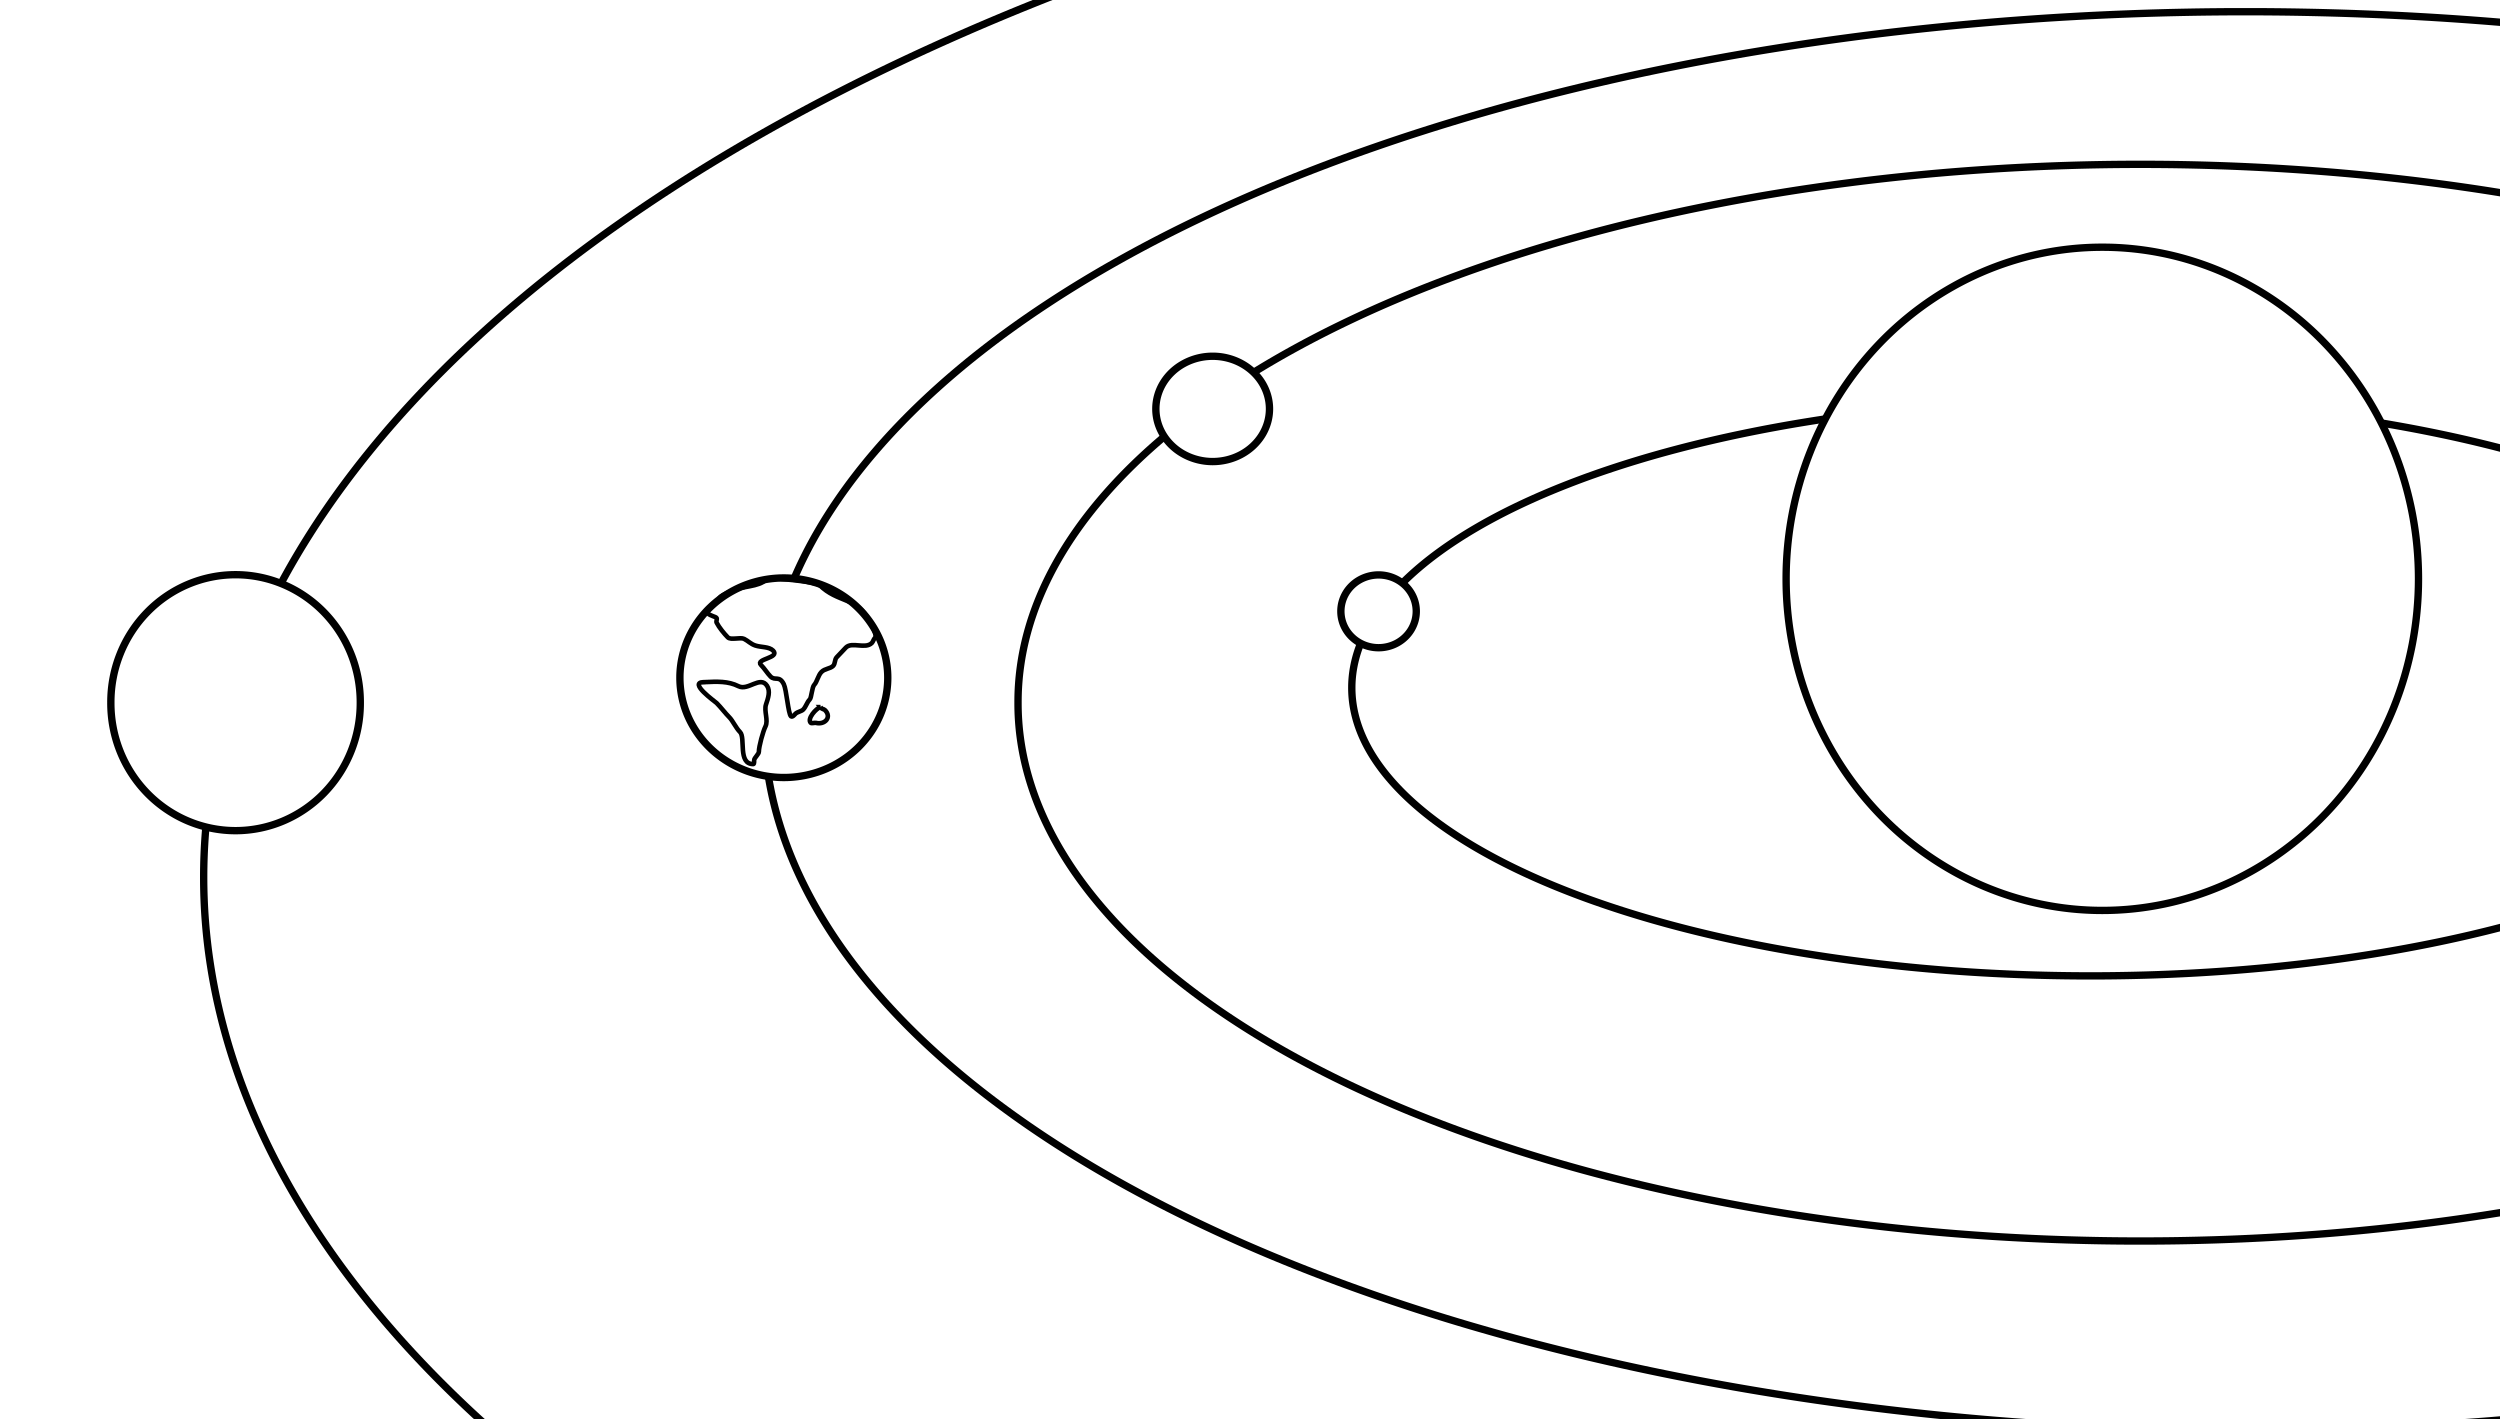 <?xml version="1.0" encoding="UTF-8" standalone="no"?>
<svg
   xmlns:dc="http://purl.org/dc/elements/1.1/"
   xmlns:cc="http://creativecommons.org/ns#"
   xmlns:rdf="http://www.w3.org/1999/02/22-rdf-syntax-ns#"
   xmlns:svg="http://www.w3.org/2000/svg"
   xmlns="http://www.w3.org/2000/svg"
   version="1.1"
   width="1360"
   height="772"
   id="splash">
  <defs
     id="defs3861" />
  <g
     id="layer">
    <rect id="layer-bg" x="0" y="0" width="100%" height="100%" fill="white"/>
    <path
       d="m 1539.2,374.167 a 401.91,156.713 0 1 1 -803.82,0 401.91,156.713 0 1 1 803.82,0 z"
       class="orbit"
       id="mercury-orbit"
       style="fill:none;stroke:#000000;stroke-width:4;stroke-linecap:round;stroke-linejoin:round;stroke-miterlimit:4;stroke-opacity:1;stroke-dasharray:none" />
    <path
       d="m 1315.662,314.881 a 172.006,180.393 0 0 1 -344.013,0 172.006,180.393 0 1 1 344.013,0 z"
       id="sun"
       class="body"
       style="fill:white;stroke:#000000;stroke-width:4;stroke-linecap:round;stroke-linejoin:round;stroke-miterlimit:4;stroke-opacity:1;stroke-dasharray:none" />
    <path
       d="m 770.45,332.558 a 20.506,19.799 0 1 1 -41.012,0 20.506,19.799 0 1 1 41.012,0 z"
       id="mercury"
       class="body"
       style="fill:white;stroke:#000000;stroke-width:4;stroke-linecap:round;stroke-linejoin:round;stroke-miterlimit:4;stroke-opacity:1;stroke-dasharray:none" />
        <path
       d="m 1775.006,382.257 a 610.601,292.485 0 1 1 -1221.201,0 610.601,292.485 0 1 1 1221.201,0 z"
       class="orbit"
       id="venus-orbit"
       style="fill:none;stroke:#000000;stroke-width:4;stroke-linecap:round;stroke-linejoin:round;stroke-miterlimit:4;stroke-opacity:1;stroke-dasharray:none" />
        <path
       d="m 690.601,222.445 a 30.907,28.645 0 1 1 -61.814,0 30.907,28.645 0 1 1 61.814,0 z"
       id="venus"
       class="body"
       style="fill:white;stroke:#000000;stroke-width:4;stroke-linecap:round;stroke-linejoin:round;stroke-miterlimit:4;stroke-opacity:1;stroke-dasharray:none" />
    <path
       d="m 2027.461,392.29 a 805.952,385.919 0 1 1 -1611.904,0 805.952,385.919 0 1 1 1611.904,0 z"
       class="orbit"
       id="earth-orbit"
       style="fill:none;stroke:#000000;stroke-width:4;stroke-linecap:round;stroke-linejoin:round;stroke-miterlimit:4;stroke-opacity:1;stroke-dasharray:none" />
    <path
       d="m 482.945,368.688 a 56.537,54.276 0 1 1 -113.074,0 56.537,54.276 0 1 1 113.074,0 z"
       id="earth"
       class="body"
       style="fill:white;stroke:#000000;stroke-width:4;stroke-linecap:round;stroke-linejoin:round;stroke-miterlimit:4;stroke-opacity:1;stroke-dasharray:none" />
    <path
       d="m 2474.806,477.239 a 1182.002,604.57 0 1 1 -2364.005,0 1182.002,604.57 0 1 1 2364.005,0 z"
       class="orbit"
       id="mars-orbit"
       style="fill:none;stroke:#000000;stroke-width:4;stroke-linecap:round;stroke-linejoin:round;stroke-miterlimit:4;stroke-opacity:1;stroke-dasharray:none" />
        <path
       d="m 195.995,382.257 a 67.845,69.352 0 1 1 -135.689,0 67.845,69.352 0 1 1 135.689,0 z"
       id="mars"
       class="body"
       style="fill:white;stroke:#000000;stroke-width:4;stroke-linecap:round;stroke-linejoin:round;stroke-miterlimit:4;stroke-opacity:1;stroke-dasharray:none" />
    <path
       d="m 385.13,333.71 c 1.174,1.296 4.353,1.783 4.707,2.492 0.332,0.664 -0.332,1.827 0,2.492 1.3,2.601 4.25,6.189 6.091,8.029 1.647,1.647 6.801,-0.199 8.86,0.831 2.178,1.089 3.575,2.76 6.091,3.599 3.201,1.067 7.457,0.535 9.691,2.769 3.983,3.983 -9.841,4.557 -6.645,7.752 1.93,1.93 3.541,4.648 5.261,6.368 2.523,2.523 4.725,-0.793 7.199,4.153 1.473,2.946 2.398,15.965 3.876,17.443 0.785,0.785 2.228,-1.121 2.492,-1.384 0.966,-0.966 3.243,-1.305 4.153,-2.215 1.55,-1.55 2.077,-4.015 3.599,-5.537 0.984,-0.984 1.182,-6.72 2.492,-8.029 1.414,-1.414 2.076,-5.122 3.876,-6.922 1.942,-1.942 4.727,-1.681 6.368,-3.322 1.188,-1.188 0.728,-3.496 1.938,-4.707 1.819,-1.819 3.46,-3.737 4.984,-5.261 3.294,-3.294 10.588,1.041 14.121,-2.492 0.609,-0.609 1.052,-2.16 1.661,-2.769 1.504,-1.504 -2.229,-7.781 -2.769,-8.86 -6.776,-13.553 -17.444,-9.969 -27.41,-19.935 -1.665,-1.665 -25.967,-3.936 -26.303,-3.599 -0.508,0.508 -1.984,0.046 -2.492,0.554 -4.394,4.394 -13.267,3.45 -19.104,6.368 -1.207,0.603 -6.645,2.731 -6.645,4.153 0,2.088 -7.596,5.021 -6.091,8.029 z"
       id="eurasia"
       class="landmass"
       style="fill:none;stroke:#000000;stroke-width:2.5;stroke-linecap:butt;stroke-linejoin:miter;stroke-miterlimit:4;stroke-opacity:1;stroke-dasharray:none" />
    <path
       d="m 382.915,371.088 c 7.325,-0.331 13.144,-0.627 18.827,2.215 5.274,2.637 11.781,-5.863 15.505,-0.277 1.979,2.968 0.568,6.879 -0.554,10.244 -1.164,3.492 1.382,8.587 -0.277,11.906 -1.309,2.619 -3.599,10.895 -3.599,13.844 0,1.032 -2.102,2.983 -2.492,4.153 -0.193,0.579 0.168,2.492 -0.554,2.492 -8.514,0 -4.07,-14.314 -7.199,-17.443 -2.241,-2.241 -3.923,-6.138 -5.814,-8.029 -2.2,-2.2 -4.506,-5.336 -6.922,-7.752 -0.665,-0.665 -15.747,-11.352 -6.922,-11.352 z"
       id="africa"
       class="landmass"
       style="fill:none;stroke:#000000;stroke-width:2.5;stroke-linecap:butt;stroke-linejoin:miter;stroke-miterlimit:4;stroke-opacity:1;stroke-dasharray:none" />
    <path
       d="m 446.319,384.655 c -2.224,0.593 -7.46,6.384 -5.261,8.583 0.396,0.396 2.198,-0.143 2.769,0 4.904,1.226 8.811,-3.095 4.984,-6.922 -0.882,-0.882 -1.196,-0.042 -2.492,-1.661 z"
       id="srilanka"
       class="landmass"
       style="fill:none;stroke:#000000;stroke-width:2.5;stroke-linecap:butt;stroke-linejoin:miter;stroke-miterlimit:4;stroke-opacity:1;stroke-dasharray:none" />
  </g>
</svg>
